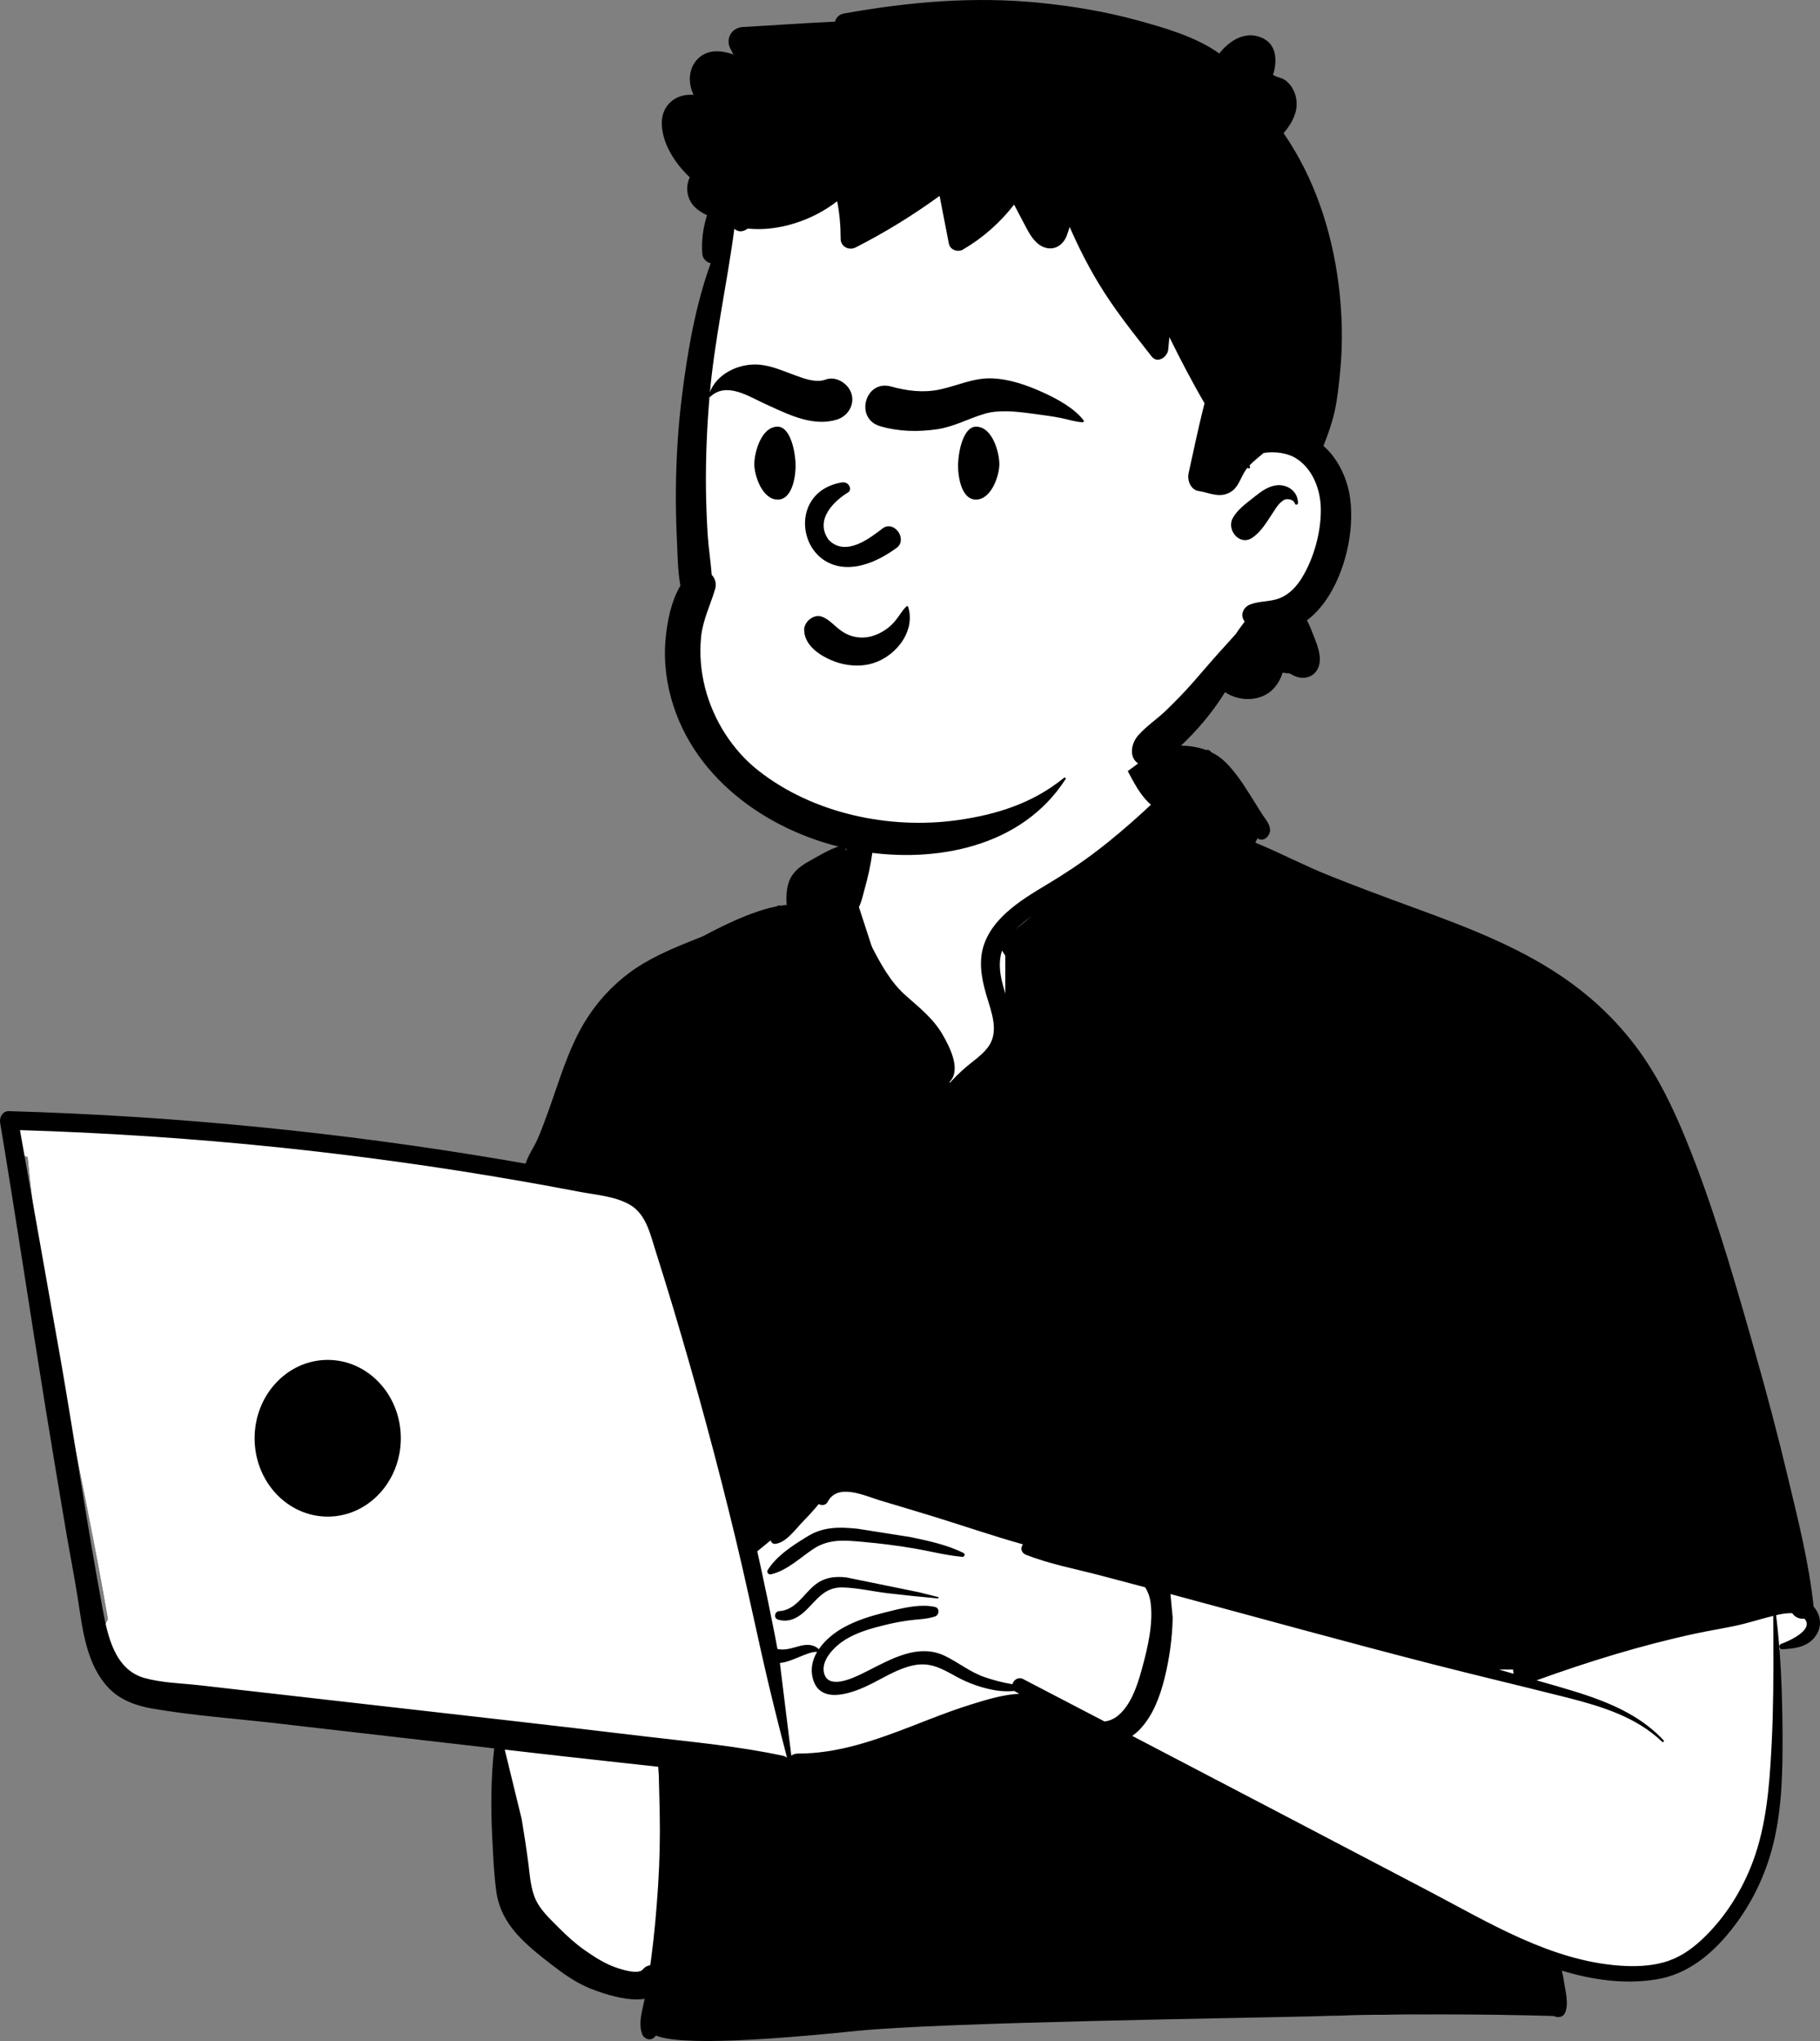 <?xml version="1.0" encoding="UTF-8"?>
<svg width="66px" height="74px" viewBox="0 0 66 74" version="1.1" xmlns="http://www.w3.org/2000/svg" xmlns:xlink="http://www.w3.org/1999/xlink">
    <rect x="0" y="0" width="66" height="74" fill="#808080" stroke="none"/>
    <title>avatar-boy-6</title>
    <g id="Introduction" stroke="none" stroke-width="1" fill="none" fill-rule="evenodd">
        <g id="avatar-boy-6" transform="translate(33, 37) scale(-1, 1) translate(-33, -37) ">
            <g id="BODY" transform="translate(0, 25)">
                <path d="M64.385,15.575 C63.445,15.669 62.504,15.762 61.563,15.856 C57.056,16.204 52.551,16.932 48.079,17.369 C47.968,17.186 47.75,17.216 47.618,17.344 C47.172,17.304 46.672,16.959 46.267,17.318 C46.254,17.316 46.241,17.314 46.228,17.313 C45.508,15.914 45.011,14.422 44.528,12.929 C44.22,12.011 43.805,11.122 43.039,10.505 C41.731,9.586 38.735,7.723 37.199,7.801 C37.174,7.523 37.046,7.236 36.835,7.05 C37.299,6.25 35.445,5.728 35.314,5.82 C35.398,3.146 34.155,0.824 31.415,0.291 C28.961,-0.227 25.469,-0.314 24.149,2.283 C24.004,2.267 22.521,2.259 22.377,2.275 C22.154,1.989 19.703,4.7 20.708,5.644 C11.728,9.666 6.622,9.186 4.137,20.492 C3.801,21.554 3.776,22.716 3.421,23.754 C2.159,26.738 1.135,29.916 0.88,33.163 C0.265,33.322 0.194,34.421 0.907,34.58 C1.179,34.641 1.407,34.724 1.606,34.881 C1.45,37.542 2.086,43.62 2.487,43.602 C3.303,46.233 6.946,46.976 9.525,46.051 C9.08,46.898 9.525,47.43 9.525,47.882 C18.805,48.238 28.951,48.033 38.229,48.521 C39.416,48.504 40.664,48.816 41.834,48.636 C42.548,48.463 42.549,47.327 41.825,47.186 L44.989,46.49 C44.918,46.463 46.293,45.538 47.332,43.807 C48.3,41.872 47.641,39.536 48.079,37.431 C51.502,37.148 54.982,37.026 58.367,36.439 C58.829,37.838 60.827,36.165 61.462,35.493 C61.462,35.492 61.461,35.491 61.46,35.49 C61.767,35.405 62.014,35.113 62.022,34.768 C62.238,34.456 62.283,34.016 62.076,33.715 C63.024,28.18 64.468,22.529 64.99,16.942 C65.175,16.9 65.349,16.818 65.496,16.692 L65.484,16.68 C65.734,16.398 65.782,15.912 65.366,15.672 C65.03,15.479 64.75,15.539 64.385,15.575 Z" id="✋-Skin" fill="#FFFFFF"></path>
                <path d="M28.599,36.291 L29.324,36.758 L35.254,38.693 L38.878,39.16 L41.844,38.693 L41.844,43.83 L42.437,48.633 C42.173,49.122 39.669,49.122 34.925,48.633 C31.9,48.321 20.847,48.17 18.33,48.103 L18.187,48.099 C15.23,48.013 12.308,48.013 9.423,48.099 L9.423,46.298 L17.66,42.162 L25.04,37.959 L28.599,36.291 Z M24.396,1.863 L24.941,2.275 L23.752,4.253 L29.545,8.997 L29.545,12.786 L31.379,14.542 L32.427,12.786 L33.905,10.798 L34.954,7.574 L34.597,5.45 L35.316,5.381 C35.319,5.526 35.319,5.673 35.314,5.82 C35.445,5.728 37.299,6.25 36.835,7.05 C37.046,7.236 37.174,7.523 37.199,7.801 C38.735,7.723 41.731,9.586 43.039,10.505 C43.805,11.122 44.22,12.011 44.528,12.929 L44.6,13.153 L44.675,13.383 L44.751,13.613 C45.168,14.876 45.618,16.128 46.228,17.313 C46.241,17.314 46.254,17.316 46.267,17.318 C46.672,16.959 47.172,17.304 47.618,17.344 C47.747,17.219 47.958,17.187 48.072,17.357 L48.079,17.369 L42.52,18.478 L38.852,31.503 L35.658,28.878 L33.943,29.136 L29.416,30.79 L24.15,32.174 L12.128,35.53 L10.598,35.53 L1.689,33.352 L0.887,33.084 C1.152,29.864 2.169,26.714 3.421,23.754 C3.776,22.716 3.801,21.554 4.137,20.492 C6.622,9.186 11.728,9.666 20.708,5.644 C19.703,4.7 22.154,1.989 22.377,2.275 L22.391,2.274 L22.422,2.272 L22.461,2.271 C22.811,2.261 24.019,2.268 24.149,2.283 C24.225,2.135 24.307,1.995 24.396,1.863 Z" id="👕-Top" fill="#000000"></path>
                <path d="M65.274,15.971 L65.109,16.905 C65.069,16.918 65.029,16.929 64.989,16.938 C64.936,17.495 64.875,18.053 64.806,18.611 L63.78,24.404 C63.603,25.429 63.434,26.456 63.268,27.484 L63.046,28.587 L62.909,29.273 C62.614,30.759 62.327,32.239 62.075,33.712 C62.113,33.767 62.142,33.827 62.164,33.89 L62.144,33.973 L62.131,34.029 L62.117,34.083 C61.918,34.857 61.572,35.608 60.757,35.835 C60.141,36.007 59.467,36.023 58.831,36.09 L58.761,36.098 L47.647,37.364 C46.304,37.516 44.962,37.674 43.62,37.833 L42.456,37.971 C40.835,38.161 39.204,38.311 37.606,38.655 C37.547,38.668 37.498,38.691 37.459,38.723 C37.781,37.49 38.089,36.258 38.368,35.013 C38.682,33.611 38.98,32.206 39.316,30.81 C39.993,27.996 40.752,25.2 41.583,22.429 C41.757,21.847 41.936,21.267 42.118,20.687 L42.246,20.283 L42.344,19.96 C42.497,19.468 42.685,18.963 43.132,18.691 C43.655,18.374 44.367,18.321 44.96,18.211 L45.362,18.135 C45.963,18.021 46.564,17.912 47.166,17.807 C50.05,17.305 52.949,16.903 55.86,16.6 C58.888,16.285 61.927,16.081 64.97,15.981 L65.274,15.971 Z M37.689,35.287 L37.717,35.289 L37.302,38.649 C37.236,38.602 37.152,38.573 37.049,38.573 C35.687,38.577 34.382,38.137 33.119,37.652 L32.927,37.578 L32.391,37.37 C31.846,37.158 31.298,36.952 30.74,36.78 L30.515,36.711 L30.4,36.677 C29.977,36.552 29.533,36.439 29.094,36.41 L29.034,36.407 L29.162,36.339 C29.18,36.329 29.197,36.318 29.211,36.306 C29.453,36.324 29.696,36.319 29.951,36.273 C30.431,36.185 30.897,36.016 31.326,35.781 L31.517,35.676 L31.595,35.634 L31.647,35.607 L31.699,35.58 C32.067,35.395 32.418,35.278 32.883,35.377 C33.41,35.49 33.873,35.777 34.348,36.021 L34.433,36.063 L34.489,36.091 L34.547,36.118 L34.606,36.146 C35.249,36.438 36.272,36.755 36.518,35.87 C36.617,35.514 36.54,35.181 36.368,34.889 C36.688,34.861 37.26,35.243 37.689,35.287 Z M53.694,24.218 L53.701,24.258 C53.792,24.753 53.564,25.227 53.219,25.573 C52.936,25.856 52.435,26.014 52.293,26.421 C52.213,26.653 52.299,26.873 52.465,27.027 L52.426,27.046 L52.389,27.065 L52.353,27.085 L52.317,27.104 L52.282,27.124 C51.719,27.452 51.26,27.985 51.768,28.629 C52.345,29.36 53.55,29.383 54.399,29.326 L54.456,29.322 C55.279,29.26 56.254,28.98 56.701,28.21 C56.906,27.857 56.883,27.43 56.598,27.128 C56.425,26.946 56.118,26.759 55.837,26.736 C55.849,26.576 55.83,26.421 55.774,26.29 C55.654,26.007 55.332,25.816 55.022,25.809 C55.048,25.208 54.572,24.615 54.222,24.134 L54.186,24.085 L54.151,24.037 C53.991,23.81 53.647,23.937 53.694,24.218 Z M54.163,24.857 L54.482,26.067 L54.477,26.077 C54.365,26.293 54.659,26.538 54.834,26.357 L54.851,26.338 C55.059,26.121 55.377,26.412 55.381,26.643 C55.387,26.968 55.178,27.219 54.929,27.385 L54.912,27.396 L54.866,27.425 C54.661,27.562 54.816,27.847 55.041,27.813 C55.318,27.77 55.546,27.547 55.686,27.268 C55.836,27.312 56.007,27.306 56.165,27.396 C56.563,27.621 56.334,28.015 56.075,28.254 L56.064,28.263 L56.043,28.282 C55.568,28.692 54.92,28.835 54.31,28.865 L54.275,28.867 C53.658,28.894 52.855,28.903 52.327,28.536 C51.998,28.307 51.903,27.983 52.181,27.677 C52.339,27.503 52.497,27.328 52.661,27.159 C52.906,27.277 53.124,27.229 53.375,27.118 C53.407,27.103 53.389,27.053 53.358,27.053 C53.22,27.053 52.713,26.794 52.688,26.628 C52.665,26.474 52.946,26.345 53.082,26.271 L53.102,26.26 L53.119,26.25 C53.262,26.162 53.396,26.06 53.518,25.946 C53.83,25.656 54.056,25.292 54.155,24.894 L54.163,24.857 Z" id="💻-Computer" fill="#FFFFFF"></path>
                <path d="M24.32,1.68 C24.6,0.969 25.545,1.245 25.44,1.993 C25.377,2.44 25.134,2.913 24.917,3.305 C24.74,3.625 24.538,3.936 24.264,4.176 C24.751,4.636 25.258,5.08 25.777,5.501 C26.343,5.961 26.938,6.385 27.554,6.774 C28.094,7.116 28.658,7.419 29.167,7.808 C29.64,8.171 30.071,8.606 30.29,9.175 C30.523,9.781 30.422,10.407 30.25,11.012 L30.23,11.08 C30.054,11.68 29.75,12.403 30.172,12.968 C30.387,13.256 30.699,13.459 30.969,13.689 C31.208,13.894 31.433,14.116 31.639,14.355 C32.089,14.875 32.455,15.461 32.686,16.114 L32.706,16.173 C32.904,16.751 33.049,17.458 32.781,18.025 C32.705,18.188 32.457,18.135 32.414,17.977 C32.317,17.618 32.322,17.243 32.241,16.879 C32.156,16.501 32.015,16.142 31.831,15.802 C31.475,15.145 30.992,14.583 30.422,14.109 L30.251,13.968 C29.806,13.599 29.398,13.207 29.307,12.595 C29.211,11.941 29.47,11.317 29.636,10.698 C29.752,10.266 29.79,9.853 29.665,9.463 C29.512,9.716 29.303,9.956 29.137,10.17 C28.808,10.597 28.476,11.022 28.144,11.447 C27.804,11.883 27.473,12.326 27.157,12.78 C27.016,12.984 26.876,13.188 26.737,13.393 C26.632,13.547 26.486,13.7 26.372,13.857 C26.4,13.941 26.398,14.038 26.347,14.107 C25.742,14.934 24.881,13.207 24.656,12.771 C24.199,11.882 23.859,10.938 23.4,10.049 C22.924,9.128 22.383,8.231 21.78,7.39 C21.415,6.882 21.006,6.404 20.672,5.879 C19.885,6.601 18.85,7.085 17.899,7.524 C16.855,8.006 15.769,8.4 14.698,8.819 L14.382,8.943 C12.537,9.672 10.646,10.473 9.112,11.768 C7.31,13.29 6.243,15.411 5.45,17.608 C4.536,20.137 3.78,22.734 3.075,25.329 C2.714,26.657 2.372,27.991 2.05,29.329 C1.767,30.508 1.532,31.698 1.204,32.865 C1.869,32.841 2.628,33.102 3.197,33.178 C5.786,33.521 8.341,34.068 10.786,35.015 C11.088,35.132 11.175,35.437 11.11,35.685 C11.284,35.635 11.458,35.585 11.632,35.535 C11.441,35.239 11.532,34.71 11.547,34.382 L11.548,34.359 C11.564,33.922 11.61,33.484 11.641,33.048 C11.699,32.216 11.774,31.391 11.874,30.563 L11.9,30.357 C12.013,29.457 12.097,28.552 12.221,27.653 L12.235,27.551 C12.176,27.321 12.107,27.094 12.034,26.868 C11.841,26.266 11.568,25.699 11.329,25.116 C11.301,25.047 11.397,25.008 11.443,25.049 C11.848,25.418 12.169,25.886 12.428,26.375 C12.432,26.352 12.436,26.329 12.441,26.306 L12.47,26.159 C12.543,25.8 12.632,25.423 12.849,25.133 C12.872,25.102 12.918,25.095 12.939,25.133 C13.147,25.489 13.17,25.94 13.202,26.345 C13.239,26.803 13.243,27.267 13.237,27.727 C13.224,28.625 13.162,29.526 13.112,30.422 C13.063,31.304 12.967,32.173 12.843,33.046 L12.82,33.21 C12.759,33.625 12.71,34.045 12.63,34.458 L12.608,34.57 C12.565,34.775 12.539,35.063 12.454,35.303 C14.638,34.686 16.825,34.083 19.016,33.491 C20.599,33.064 22.185,32.642 23.769,32.218 C23.853,32.065 23.957,31.923 24.087,31.795 C24.515,31.376 25.083,31.188 25.603,31.512 C25.645,31.538 25.649,31.605 25.603,31.63 C25.503,31.686 25.403,31.742 25.305,31.801 L26.257,31.54 C26.968,31.345 27.688,31.101 28.416,30.965 C29.756,30.295 31.198,29.811 32.611,29.331 L32.777,29.274 C33.501,29.025 34.249,28.745 34.996,28.607 C35.543,28.506 36.185,28.628 36.405,29.195 C36.683,29.381 36.945,29.599 37.198,29.814 C37.381,29.969 37.556,30.134 37.734,30.295 L37.767,30.324 C37.913,30.452 38.028,30.538 38.064,30.741 C38.082,30.847 38.016,30.989 37.888,30.975 C37.496,30.932 37.177,30.472 36.911,30.197 C36.706,29.985 36.499,29.765 36.311,29.532 C36.202,29.592 36.052,29.581 35.982,29.448 C35.622,28.756 34.633,29.236 34.086,29.4 L33.303,29.634 C32.911,29.752 32.519,29.87 32.128,29.99 C31.054,30.321 29.985,30.69 28.901,30.994 C28.998,31.101 28.984,31.293 28.8,31.367 C27.952,31.704 27.021,31.878 26.139,32.109 C25.582,32.255 25.026,32.402 24.47,32.55 C24.375,32.707 24.306,32.884 24.277,33.09 C24.171,33.847 24.376,34.72 24.575,35.453 L24.605,35.562 C24.769,36.151 25.01,36.873 25.512,37.245 C25.634,37.335 25.79,37.398 25.948,37.413 C26.93,36.901 27.912,36.389 28.895,35.878 C29.077,35.783 29.245,35.911 29.286,36.064 C29.633,36.006 29.979,35.916 30.293,35.807 C30.823,35.625 31.236,35.278 31.732,35.038 C32.692,34.574 33.672,35.144 34.531,35.578 L34.729,35.677 C35.115,35.866 35.916,36.229 36.101,35.712 C36.28,35.211 35.715,34.676 35.35,34.45 C34.914,34.181 34.407,34.038 33.915,33.918 C33.634,33.849 33.35,33.793 33.064,33.753 C32.74,33.706 32.404,33.713 32.092,33.607 C31.937,33.554 31.913,33.304 32.092,33.263 C32.573,33.152 33.147,33.273 33.649,33.397 L33.911,33.462 C34.417,33.588 34.927,33.745 35.388,33.996 C35.723,34.178 36.076,34.455 36.307,34.794 C36.508,34.605 36.757,34.612 37.017,34.682 L37.158,34.721 C37.391,34.787 37.58,34.832 37.807,34.787 C37.837,34.62 37.868,34.452 37.901,34.285 C38.224,32.643 38.578,31.008 38.969,29.381 C39.643,26.574 40.424,23.799 41.303,21.051 L41.392,20.777 C41.595,20.148 41.758,19.464 42.085,18.887 C42.394,18.341 42.89,18.026 43.479,17.86 C44.147,17.671 44.85,17.572 45.531,17.444 C45.683,17.416 45.836,17.389 45.988,17.361 C45.859,17.126 45.763,16.859 45.677,16.654 L45.662,16.619 C45.476,16.19 45.309,15.753 45.148,15.314 L45.027,14.984 C44.736,14.19 44.436,13.408 44.027,12.665 C43.596,11.883 43.025,11.243 42.312,10.714 C40.86,9.635 39.11,9.085 37.701,7.931 C37.643,7.884 37.717,7.803 37.776,7.833 C38.727,8.317 39.754,8.646 40.743,9.04 L40.938,9.118 C41.72,9.431 42.514,9.773 43.191,10.281 C43.945,10.848 44.54,11.551 44.986,12.388 C45.426,13.213 45.708,14.136 46.019,15.016 L46.102,15.251 C46.227,15.603 46.356,15.954 46.505,16.297 C46.622,16.568 46.842,16.879 46.942,17.189 C47.215,17.142 47.488,17.093 47.761,17.047 C53.683,16.046 59.671,15.458 65.673,15.286 C65.907,15.279 66.029,15.506 65.994,15.713 C65.418,19.161 64.906,22.621 64.345,26.071 C64.1,27.577 63.85,29.082 63.594,30.586 C63.464,31.348 63.314,32.107 63.192,32.87 C63.093,33.486 63.021,34.107 62.85,34.709 C62.698,35.249 62.464,35.77 62.079,36.181 C61.664,36.625 61.086,36.84 60.503,36.942 C59.024,37.199 57.508,37.305 56.017,37.476 L48.08,38.39 C48.196,39.458 48.205,40.508 48.151,41.588 L48.121,42.178 C48.096,42.652 48.067,43.126 47.999,43.596 C47.915,44.184 47.649,44.683 47.257,45.122 C46.898,45.526 46.461,45.871 46.035,46.201 C45.594,46.543 45.138,46.874 44.619,47.086 L44.552,47.113 C44.097,47.293 43.243,47.572 42.621,47.47 C42.702,47.882 42.86,48.326 42.72,48.734 C42.656,48.924 42.411,49.018 42.261,48.857 C41.964,48.537 41.94,48.115 41.87,47.698 C41.797,47.264 41.734,46.829 41.678,46.392 C41.569,45.548 41.485,44.697 41.459,43.845 C41.433,42.971 41.443,42.096 41.489,41.223 C41.513,40.775 41.543,40.327 41.599,39.881 C41.623,39.691 41.648,39.501 41.676,39.311 C41.686,39.242 41.697,39.174 41.709,39.105 L40.997,39.186 C39.905,39.31 38.812,39.421 37.712,39.438 C37.581,39.44 37.481,39.38 37.416,39.293 C37.346,39.408 37.224,39.49 37.05,39.49 C35.514,39.484 34.084,38.975 32.686,38.376 C31.982,38.074 31.289,37.747 30.583,37.447 C29.925,37.167 29.221,36.968 28.579,36.653 L26.89,37.549 C26.878,37.593 26.862,37.635 26.845,37.67 C26.735,37.897 26.519,38.02 26.297,38.113 C26.085,38.202 25.865,38.23 25.65,38.208 C24.37,38.887 23.089,39.566 21.808,40.243 L20.526,40.919 C17.972,42.265 15.428,43.633 12.858,44.948 L12.669,45.044 C11.782,45.495 10.828,45.952 9.843,46.293 C9.826,46.545 9.837,46.791 9.858,47.058 L9.863,47.116 C9.892,47.432 9.955,47.827 9.705,48.052 C9.575,48.169 9.342,48.169 9.254,47.993 C9.093,47.674 9.237,47.17 9.288,46.823 C9.306,46.699 9.328,46.572 9.361,46.449 C8.232,46.789 7.068,46.954 5.919,46.763 C4.8,46.577 3.933,45.864 3.235,44.991 C2.497,44.07 1.973,42.996 1.692,41.846 C1.372,40.536 1.352,39.184 1.359,37.843 C1.367,36.414 1.419,34.979 1.591,33.56 C1.403,33.516 1.194,33.477 1.004,33.49 C0.91,33.643 0.728,33.707 0.563,33.687 C0.204,34.088 1.114,34.497 1.405,34.599 C1.506,34.635 1.495,34.801 1.378,34.796 L1.305,34.792 C0.856,34.768 0.392,34.691 0.127,34.268 C-0.084,33.929 -0.021,33.528 0.232,33.252 C0.398,31.656 0.797,30.103 1.168,28.547 C1.531,27.019 1.936,25.502 2.365,23.992 L2.557,23.316 C3.233,20.949 3.939,18.562 4.87,16.289 C5.335,15.153 5.871,14.039 6.597,13.049 C7.275,12.127 8.074,11.337 8.993,10.663 C10.706,9.406 12.716,8.646 14.691,7.922 L14.779,7.89 C15.802,7.515 16.823,7.136 17.835,6.73 C18.73,6.371 19.587,5.915 20.478,5.551 C20.449,5.498 20.421,5.444 20.394,5.389 L20.378,5.403 C20.375,5.406 20.372,5.408 20.369,5.41 C20.279,5.473 20.147,5.442 20.074,5.371 C19.865,5.172 19.936,4.951 20.075,4.745 L20.093,4.719 C20.263,4.477 20.415,4.222 20.572,3.972 L20.67,3.816 C20.934,3.398 21.211,2.978 21.562,2.632 C21.725,2.472 21.903,2.353 22.092,2.263 C22.076,2.229 22.217,2.158 22.258,2.194 C22.856,1.972 23.544,2.019 24.196,2.08 M47.696,38.435 L46.864,38.53 C45.949,38.636 45.034,38.738 44.119,38.838 L42.131,39.057 C42.125,39.172 42.112,39.284 42.109,39.371 C42.096,39.818 42.087,40.265 42.077,40.711 C42.059,41.607 42.079,42.504 42.137,43.398 C42.194,44.264 42.268,45.131 42.384,45.991 L42.407,46.163 L42.421,46.254 C42.515,46.263 42.608,46.308 42.685,46.402 C42.853,46.605 43.462,46.407 43.7,46.322 C44.091,46.181 44.459,45.943 44.799,45.704 C45.131,45.471 45.43,45.199 45.717,44.913 L45.952,44.678 C46.186,44.442 46.42,44.192 46.563,43.896 C46.757,43.495 46.782,43.003 46.839,42.566 C46.909,42.029 46.993,41.491 47.081,40.957 M23.555,32.795 L23.468,32.818 C20.335,33.66 17.206,34.528 14.063,35.334 C12.508,35.733 10.945,36.102 9.388,36.494 L9.136,36.557 C7.907,36.872 6.664,37.25 5.723,38.152 C5.688,38.186 5.638,38.134 5.671,38.099 C6.684,37.006 8.127,36.544 9.511,36.143 C9.767,36.069 10.023,35.996 10.279,35.923 C8.396,35.243 6.484,34.652 4.527,34.23 C4.023,34.121 3.513,34.042 3.009,33.933 C2.658,33.857 2.315,33.747 1.968,33.656 L1.695,33.586 L1.691,34.46 C1.686,35.699 1.689,36.936 1.751,38.175 L1.763,38.404 C1.836,39.782 1.949,41.189 2.432,42.488 C2.825,43.544 3.451,44.539 4.269,45.308 C4.683,45.697 5.128,46 5.678,46.15 C6.189,46.289 6.724,46.305 7.25,46.268 C9.769,46.09 12.011,44.704 14.199,43.557 C17.779,41.681 21.358,39.806 24.941,37.937 C24.844,37.87 24.753,37.793 24.67,37.706 C24.19,37.204 23.936,36.516 23.77,35.85 C23.593,35.141 23.487,34.381 23.474,33.65 M28.114,38.661 C28.145,38.644 28.182,38.666 28.183,38.702 C28.194,38.979 28.043,39.252 27.93,39.502 L27.918,39.528 C27.781,39.838 27.631,40.143 27.475,40.443 C27.164,41.043 26.842,41.636 26.505,42.221 C25.827,43.398 25.074,44.525 24.184,45.55 C23.983,45.781 23.652,45.484 23.781,45.235 C24.403,44.034 25.128,42.899 25.875,41.775 C26.248,41.212 26.622,40.648 26.999,40.088 C27.157,39.854 27.316,39.621 27.48,39.391 L27.579,39.254 M65.276,15.974 C62.131,16.07 58.991,16.278 55.861,16.603 C52.951,16.906 50.051,17.309 47.168,17.811 C46.566,17.915 45.964,18.025 45.364,18.138 L45.003,18.207 C44.402,18.322 43.668,18.37 43.133,18.695 C42.569,19.037 42.417,19.753 42.229,20.343 C42.009,21.038 41.794,21.734 41.584,22.432 C40.754,25.204 39.995,27.999 39.318,30.813 C38.982,32.21 38.683,33.614 38.369,35.016 C38.09,36.262 37.782,37.493 37.46,38.726 C37.5,38.695 37.549,38.671 37.607,38.658 C39.205,38.314 40.836,38.165 42.458,37.974 L42.615,37.956 C44.292,37.756 45.97,37.558 47.649,37.367 L58.763,36.102 C59.418,36.027 60.12,36.017 60.758,35.839 C61.843,35.536 62.097,34.308 62.279,33.331 L62.284,33.301 C62.833,30.348 63.27,27.369 63.781,24.408 M37.719,35.293 C37.288,35.264 36.697,34.864 36.37,34.892 C36.541,35.184 36.619,35.517 36.52,35.873 C36.244,36.862 34.998,36.35 34.397,36.048 C33.905,35.8 33.43,35.497 32.885,35.381 C32.267,35.249 31.849,35.498 31.327,35.784 C30.899,36.02 30.432,36.189 29.952,36.276 C29.697,36.323 29.455,36.328 29.213,36.309 C29.198,36.321 29.182,36.333 29.163,36.342 L29.035,36.41 C29.614,36.437 30.203,36.618 30.742,36.784 C31.3,36.955 31.848,37.162 32.392,37.373 L32.928,37.582 C34.251,38.094 35.619,38.581 37.05,38.577 C37.153,38.576 37.238,38.605 37.304,38.652 M35.305,32.192 C35.731,32.139 36.125,32.196 36.465,32.477 C36.876,32.816 37.152,33.378 37.743,33.414 C37.915,33.425 37.955,33.67 37.784,33.722 C37.344,33.853 36.988,33.613 36.689,33.3 L36.487,33.087 C36.191,32.777 35.918,32.537 35.416,32.555 C34.878,32.575 34.34,32.701 33.805,32.765 C33.2,32.837 32.595,32.899 31.987,32.953 C31.959,32.955 31.954,32.91 31.981,32.903 L32.661,32.732 M34.893,30.428 L34.964,30.421 C35.583,30.36 36.149,30.358 36.702,30.695 L36.808,30.76 C37.306,31.066 37.849,31.428 38.16,31.924 C38.211,32.006 38.127,32.101 38.042,32.08 C37.443,31.935 37.005,31.49 36.501,31.157 C35.936,30.783 35.352,30.845 34.707,30.903 C34.083,30.959 33.459,31.036 32.841,31.142 C32.26,31.241 31.677,31.397 31.091,31.446 L31.091,31.445 C31.024,31.445 30.986,31.343 31.054,31.309 C31.649,31.008 32.339,30.865 32.986,30.728 M54.165,24.861 C54.071,25.273 53.841,25.65 53.52,25.949 C53.397,26.064 53.263,26.166 53.121,26.253 L53.103,26.263 C52.977,26.335 52.666,26.47 52.69,26.631 C52.714,26.797 53.221,27.057 53.359,27.057 C53.391,27.057 53.408,27.106 53.376,27.121 C53.126,27.233 52.907,27.281 52.663,27.162 C52.499,27.332 52.34,27.506 52.183,27.68 C51.905,27.987 52,28.311 52.329,28.539 C52.857,28.906 53.66,28.897 54.277,28.87 C54.897,28.844 55.56,28.704 56.045,28.285 L56.066,28.266 C56.329,28.029 56.57,27.627 56.167,27.399 C56.009,27.31 55.838,27.315 55.688,27.271 C55.548,27.55 55.32,27.773 55.042,27.816 C54.818,27.851 54.663,27.565 54.867,27.428 L54.913,27.4 C55.17,27.234 55.388,26.979 55.383,26.646 C55.379,26.415 55.06,26.124 54.853,26.341 L54.844,26.351 C54.67,26.549 54.364,26.3 54.479,26.08 L54.484,26.07 M13.697,13.387 C13.696,13.338 13.765,13.319 13.789,13.362 C14.192,14.08 14.403,14.959 14.617,15.749 C14.842,16.577 15.023,17.413 15.186,18.256 C15.516,19.962 15.692,21.658 15.704,23.397 C15.706,23.645 15.306,23.711 15.267,23.456 C15.008,21.765 14.759,20.072 14.498,18.382 C14.366,17.531 14.213,16.684 14.067,15.836 M17.684,14.637 C17.655,14.538 17.797,14.505 17.833,14.595 C18.642,16.604 18.915,18.88 18.396,20.999 C18.317,21.324 17.848,21.183 17.908,20.863 M28.11,12.852 C28.106,12.778 28.201,12.766 28.237,12.817 C28.62,13.364 28.779,14.095 29.451,14.378 C29.786,14.519 30.164,14.494 30.46,14.732 C30.658,14.891 30.81,15.143 30.662,15.384 C30.614,15.462 30.479,15.501 30.414,15.416 C30.319,15.293 30.269,15.145 30.14,15.053 C29.958,14.922 29.712,14.914 29.503,14.853 C29.233,14.774 28.995,14.635 28.8,14.429 M34.509,3.74 C34.548,3.72 34.586,3.733 34.611,3.768 C34.647,3.817 34.643,3.865 34.599,3.898 C34.658,4.02 34.727,4.326 34.737,4.371 C34.778,4.551 34.821,4.73 34.865,4.91 C34.956,5.271 35.035,5.635 35.126,5.997 C35.222,6.38 35.336,6.759 35.464,7.133 C35.472,7.157 35.481,7.182 35.491,7.207 L35.505,7.244 L35.509,7.239 C35.535,7.197 35.588,7.226 35.582,7.27 C35.576,7.31 35.568,7.35 35.561,7.389 L35.575,7.425 C35.658,7.652 35.715,7.891 35.562,8.092 C35.505,8.167 35.442,8.211 35.364,8.224 C35.238,8.644 35.08,9.056 34.911,9.451 L34.862,9.567 C34.613,10.144 34.348,10.713 33.953,11.204 C33.521,11.741 32.927,12.107 32.551,12.695 C32.376,12.968 32.254,13.256 32.155,13.564 L32.118,13.682 C32.048,13.9 31.967,14.112 31.764,14.24 C31.7,14.28 31.603,14.267 31.551,14.212 C31.136,13.767 31.571,12.938 31.821,12.507 C32.169,11.909 32.672,11.526 33.176,11.075 C33.719,10.588 34.066,9.938 34.401,9.296 C34.606,8.904 34.805,8.502 35.013,8.108 C34.795,7.913 34.725,7.525 34.652,7.256 L34.645,7.232 C34.523,6.8 34.426,6.358 34.364,5.913 C34.305,5.486 34.281,5.065 34.296,4.635 L34.301,4.525 M35.319,5.775 C35.271,5.708 35.351,5.632 35.417,5.646 C35.819,5.73 36.212,5.976 36.572,6.175 L36.611,6.197 C36.899,6.354 37.188,6.546 37.34,6.852 C37.504,7.183 37.49,7.566 37.468,7.926 L37.466,7.96 C37.438,8.393 37.434,8.842 37.344,9.267 C37.297,9.484 37.103,9.545 36.937,9.494 C36.739,10.126 36.183,10.592 35.777,11.091 C35.26,11.727 35.357,12.586 35.411,13.352 C35.433,13.663 35.052,13.751 34.856,13.585 L34.403,13.205 C34.328,13.141 34.253,13.078 34.178,13.014 C34.113,12.959 34.05,12.904 33.987,12.848 L33.892,12.764 C33.85,12.726 33.666,12.517 33.612,12.509 C33.481,12.487 33.17,12.836 33.064,12.946 L33.051,12.959 C32.851,13.158 32.67,13.372 32.502,13.598 C32.471,13.64 32.41,13.605 32.432,13.557 C32.583,13.23 32.758,12.917 32.967,12.624 L33.009,12.566 C33.147,12.377 33.333,12.043 33.578,11.987 C33.877,11.919 34.175,12.223 34.392,12.391 L34.406,12.401 C34.509,12.48 34.612,12.56 34.714,12.64 C34.703,12.07 34.774,11.493 35.065,11.002 C35.27,10.655 35.578,10.398 35.84,10.1 C36.133,9.769 36.286,9.361 36.551,9.015 C36.585,8.971 36.632,8.947 36.683,8.939 C36.693,8.662 36.734,8.381 36.765,8.106 L36.774,8.024 C36.806,7.726 36.88,7.361 36.736,7.081 C36.6,6.817 36.287,6.631 36.055,6.452 L35.866,6.303 M22.278,2.618 C22.157,2.689 22.044,2.777 21.941,2.887 C21.618,3.234 21.387,3.665 21.162,4.081 C21.041,4.304 20.925,4.53 20.803,4.753 C20.75,4.85 20.695,4.946 20.64,5.042 C20.615,5.087 20.539,5.174 20.501,5.228 C20.543,5.288 20.586,5.346 20.63,5.404 C20.647,5.426 21.805,6.703 22.209,7.203 C22.828,7.969 23.38,8.778 23.853,9.644 C24.316,10.492 24.668,11.39 25.096,12.254 C25.311,12.687 25.551,13.117 25.856,13.491 C25.868,13.506 25.88,13.52 25.892,13.534 C26.009,13.215 26.308,12.874 26.454,12.678 L26.468,12.659 C26.801,12.205 27.152,11.765 27.511,11.332 C27.839,10.937 28.175,10.55 28.52,10.17 L28.649,10.027 C28.889,9.765 29.194,9.372 29.545,9.185 C29.507,9.117 29.464,9.05 29.414,8.984 C29.085,8.548 28.62,8.232 28.16,7.947 L27.863,7.764 C26.741,7.072 25.636,6.347 24.662,5.448 C24.147,4.972 23.638,4.473 23.205,3.918 L23.052,3.722 M24.15,2.275 C23.624,2.32 23.057,2.309 22.571,2.482 C23.003,2.896 23.413,3.342 23.835,3.762 C23.872,3.478 23.949,3.197 24.014,2.92" id="🖍-Ink" fill="#000000"></path>
                <ellipse id="Oval" fill="#000000" cx="54.116" cy="27.146" rx="2.651" ry="2.841"></ellipse>
            </g>
            <g id="HEAD" transform="translate(17, 0)">
                <path d="M12.873,1.362 C16.679,1.362 20.616,4.322 22.012,6.211 C23.185,7.799 23.816,14.979 23.816,19.831 C23.816,20.846 24.374,22.759 24.211,23.73 C23.614,27.288 21.013,30.271 15.865,30.271 C10.717,30.271 7.026,28.224 3.2,22.728 C1.343,22.728 0.443,21.299 0.43,19.045 C0.421,17.543 1.019,16.518 2.222,15.971 C1.793,10.041 2.119,6.304 3.2,4.76 C4.821,2.444 9.067,1.362 12.873,1.362 Z" id="✋-Skin" fill="#FFFFFF"></path>
                <path d="M11.271,0.105 C13.675,-0.139 16.03,0.066 18.398,0.49 C18.579,0.523 18.681,0.642 18.72,0.785 C19.835,0.836 20.952,0.918 22.066,0.98 C22.47,1.002 22.699,1.403 22.515,1.764 C22.478,1.836 22.44,1.906 22.401,1.976 L22.45,1.96 C22.785,1.852 23.147,1.799 23.474,1.97 C23.889,2.188 24.052,2.669 23.96,3.111 C23.937,3.224 23.897,3.333 23.852,3.438 C23.944,3.432 24.035,3.434 24.127,3.446 C24.612,3.511 24.972,3.884 24.998,4.381 C25.035,5.131 24.554,5.893 23.986,6.43 C24.068,6.6 24.1,6.801 24.065,7.004 C23.997,7.405 23.702,7.645 23.361,7.802 C23.503,8.256 23.57,8.731 23.531,9.216 C23.517,9.378 23.376,9.512 23.227,9.544 C23.783,11.079 24.064,12.726 24.266,14.331 C24.41,15.473 24.481,16.621 24.49,17.772 C24.494,18.291 24.485,18.811 24.464,19.331 L24.455,19.526 C24.428,20.087 24.427,20.677 24.326,21.232 C24.669,21.818 24.808,22.545 24.866,23.201 C24.938,24.014 24.824,24.852 24.568,25.624 C23.604,28.544 20.695,30.387 17.773,30.865 C15.068,31.309 11.938,30.712 10.358,28.247 C10.333,28.208 10.386,28.176 10.417,28.202 C11.548,29.124 12.859,29.536 14.285,29.736 C16.749,30.082 19.519,29.496 21.496,27.941 C22.445,27.194 23.13,26.108 23.431,24.938 C23.584,24.341 23.637,23.717 23.577,23.102 C23.515,22.478 23.24,21.945 23.066,21.355 C23.008,21.156 23.069,20.971 23.191,20.84 C23.225,20.361 23.305,19.878 23.336,19.401 C23.37,18.858 23.391,18.315 23.399,17.772 C23.413,16.645 23.366,15.516 23.271,14.393 C23.098,12.338 22.639,10.333 22.37,8.295 C22.27,8.385 22.127,8.422 21.977,8.344 L21.961,8.335 L21.88,8.288 C21.875,8.288 21.869,8.289 21.865,8.289 C21.305,8.344 20.725,8.266 20.188,8.098 C19.627,7.924 19.106,7.655 18.641,7.296 C18.553,7.746 18.516,8.201 18.515,8.659 C18.514,8.946 18.212,9.094 17.972,8.972 C16.908,8.43 15.892,7.805 14.927,7.103 C14.815,7.682 14.702,8.261 14.589,8.841 C14.545,9.064 14.262,9.154 14.08,9.048 C13.358,8.626 12.733,8.074 12.225,7.418 C12.124,7.612 12.022,7.807 11.92,8.001 L11.765,8.292 C11.613,8.578 11.41,8.894 11.076,8.985 C10.724,9.082 10.429,8.853 10.311,8.533 C10.275,8.433 10.241,8.331 10.21,8.228 C9.91,8.916 9.571,9.589 9.187,10.23 C8.612,11.192 7.922,12.05 7.233,12.929 C7.024,13.196 6.666,12.941 6.637,12.682 C6.621,12.529 6.607,12.376 6.594,12.223 C6.193,13.035 5.775,13.84 5.319,14.621 L5.384,14.878 L5.384,14.878 C5.572,15.636 5.728,16.4 5.898,17.162 C5.953,17.408 5.823,17.76 5.536,17.802 C5.194,17.852 4.87,18.027 4.52,17.907 C4.137,17.775 4.062,17.443 3.881,17.129 C3.845,17.067 3.803,17.009 3.758,16.955 L3.747,16.97 L3.747,16.97 C3.719,17.007 3.652,16.966 3.669,16.924 L3.688,16.875 L3.688,16.875 C3.533,16.71 3.348,16.572 3.177,16.424 C2.772,16.355 2.315,16.43 2.036,16.596 C1.4,16.972 1.108,17.748 1.102,18.462 C1.094,19.297 1.352,20.236 1.788,20.95 C1.98,21.264 2.243,21.548 2.59,21.687 C2.934,21.825 3.308,21.782 3.658,21.913 C3.89,22 4.033,22.258 3.893,22.492 C3.884,22.508 3.873,22.523 3.863,22.538 L3.967,22.677 C4.039,22.773 4.114,22.876 4.183,22.983 C4.362,23.189 4.549,23.388 4.731,23.59 C5.067,23.963 5.393,24.347 5.723,24.725 C6.035,25.082 6.365,25.418 6.704,25.748 C7.026,26.061 7.426,26.324 7.721,26.657 C8.008,26.983 8.086,27.551 7.614,27.739 C7.092,27.948 6.63,27.458 6.278,27.132 L6.263,27.118 C5.619,26.524 5.037,25.844 4.575,25.095 C4.117,25.408 3.455,25.438 3,25.125 C2.76,24.961 2.576,24.685 2.486,24.384 C2.402,24.403 2.318,24.414 2.236,24.413 C2.193,24.437 2.151,24.461 2.108,24.484 C1.768,24.661 1.35,24.582 1.195,24.205 C1.053,23.862 1.199,23.473 1.327,23.143 L1.353,23.075 C1.426,22.887 1.505,22.682 1.605,22.489 C1.328,22.28 1.092,22.021 0.893,21.727 C0.222,20.735 -0.114,19.284 0.035,18.101 C0.124,17.387 0.458,16.647 1.006,16.165 L0.986,16.113 L0.986,16.113 C0.832,15.722 0.693,15.33 0.602,14.917 C0.496,14.434 0.445,13.934 0.398,13.442 C0.299,12.404 0.326,11.342 0.458,10.308 C0.706,8.361 1.334,6.45 2.451,4.83 C2.134,4.45 1.883,4.003 2.014,3.489 C2.074,3.252 2.21,3.029 2.415,2.893 C2.528,2.819 2.663,2.807 2.776,2.746 L2.81,2.727 C2.86,2.698 2.822,2.701 2.792,2.565 C2.675,2.025 2.772,1.502 3.366,1.323 C3.924,1.154 4.452,1.512 4.783,1.939 C5.647,1.324 6.787,1.002 7.789,0.728 C8.929,0.418 10.098,0.224 11.271,0.105 Z M1.931,18.241 C1.927,17.801 2.343,17.529 2.753,17.601 C3.028,17.649 3.257,17.814 3.473,17.984 L3.578,18.067 C3.84,18.274 4.141,18.497 4.298,18.789 C4.527,19.221 4.043,19.802 3.59,19.499 C3.28,19.291 3.081,18.956 2.877,18.646 L2.856,18.614 C2.764,18.475 2.682,18.327 2.556,18.215 L2.528,18.191 C2.487,18.155 2.442,18.123 2.388,18.107 C2.284,18.077 2.092,18.119 2.046,18.243 L2.042,18.256 C2.025,18.319 1.932,18.305 1.931,18.241 Z" id="🖍-Ink" fill="#000000"></path>
            </g>
            <g id="FACE" transform="translate(24, 9)" fill="#000000">
                <path d="M11.76,14.974 C11.314,15.147 10.786,15.188 10.326,15.041 C9.885,14.9 9.486,14.586 9.244,14.191 C9.028,13.84 8.938,13.423 9.065,13.007 C9.072,12.987 9.091,12.974 9.11,12.969 C9.215,13.063 9.279,13.156 9.343,13.248 C9.452,13.404 9.56,13.558 9.71,13.692 C9.927,13.886 10.219,14.043 10.509,14.095 C10.794,14.146 11.084,14.101 11.339,13.967 C11.494,13.885 11.619,13.776 11.743,13.667 C11.878,13.548 12.01,13.427 12.196,13.359 C12.345,13.305 12.501,13.351 12.622,13.441 C12.751,13.538 12.844,13.69 12.838,13.849 C12.83,14.095 12.721,14.3 12.563,14.469 C12.349,14.698 12.046,14.863 11.76,14.974 Z M11.23,8.843 C11.726,9.141 12.483,9.835 11.949,10.573 C11.32,11.223 10.415,10.477 9.969,10.14 C9.555,9.878 9.091,10.551 9.474,10.856 C12.698,13.21 14.005,8.921 11.481,8.493 C11.203,8.446 11.1,8.751 11.23,8.843 Z M6.008,4.719 C6.685,4.687 7.281,4.987 7.926,5.123 C8.522,5.249 9.109,5.173 9.688,5.013 C10.629,4.753 11.018,6.173 10.09,6.45 C9.415,6.651 8.703,6.665 8.01,6.562 C7.394,6.469 6.878,6.173 6.291,6.001 C5.787,5.854 5.194,5.915 4.662,5.985 L4.455,6.012 C4.148,6.053 3.84,6.094 3.536,6.153 C3.272,6.204 3.009,6.298 2.739,6.309 C2.709,6.311 2.683,6.271 2.702,6.245 C3.015,5.822 3.618,5.488 4.097,5.265 L4.13,5.25 C4.721,4.978 5.349,4.75 6.008,4.719 Z M5.76,7.841 L5.76,7.827 C5.761,7.413 6.005,6.469 6.609,6.469 C6.986,6.469 7.215,7.112 7.254,7.774 L7.256,7.801 C7.273,8.213 7.159,9.113 6.609,9.113 C6.053,9.113 5.766,8.261 5.76,7.841 L5.76,7.841 Z M14.646,7.841 L14.646,7.827 C14.645,7.413 14.401,6.469 13.797,6.469 C13.43,6.469 13.203,7.08 13.155,7.725 L13.152,7.774 C13.128,8.172 13.235,9.113 13.797,9.113 C14.353,9.113 14.64,8.261 14.646,7.841 L14.646,7.841 Z M14.637,4.215 L14.68,4.216 C15.385,4.24 16.111,4.652 16.299,5.345 C16.309,5.38 16.264,5.405 16.237,5.38 C15.657,4.844 14.877,5.356 14.297,5.624 L14.083,5.722 C13.335,6.065 12.483,6.469 11.652,6.213 C11.257,6.091 11.006,5.691 11.119,5.287 C11.219,4.928 11.659,4.625 12.04,4.755 L12.058,4.761 C12.367,4.878 12.748,4.76 13.068,4.643 L13.331,4.546 C13.753,4.388 14.177,4.211 14.637,4.215 L14.637,4.215 Z" id="🖍-Ink"></path>
            </g>
        </g>
    </g>
</svg>
